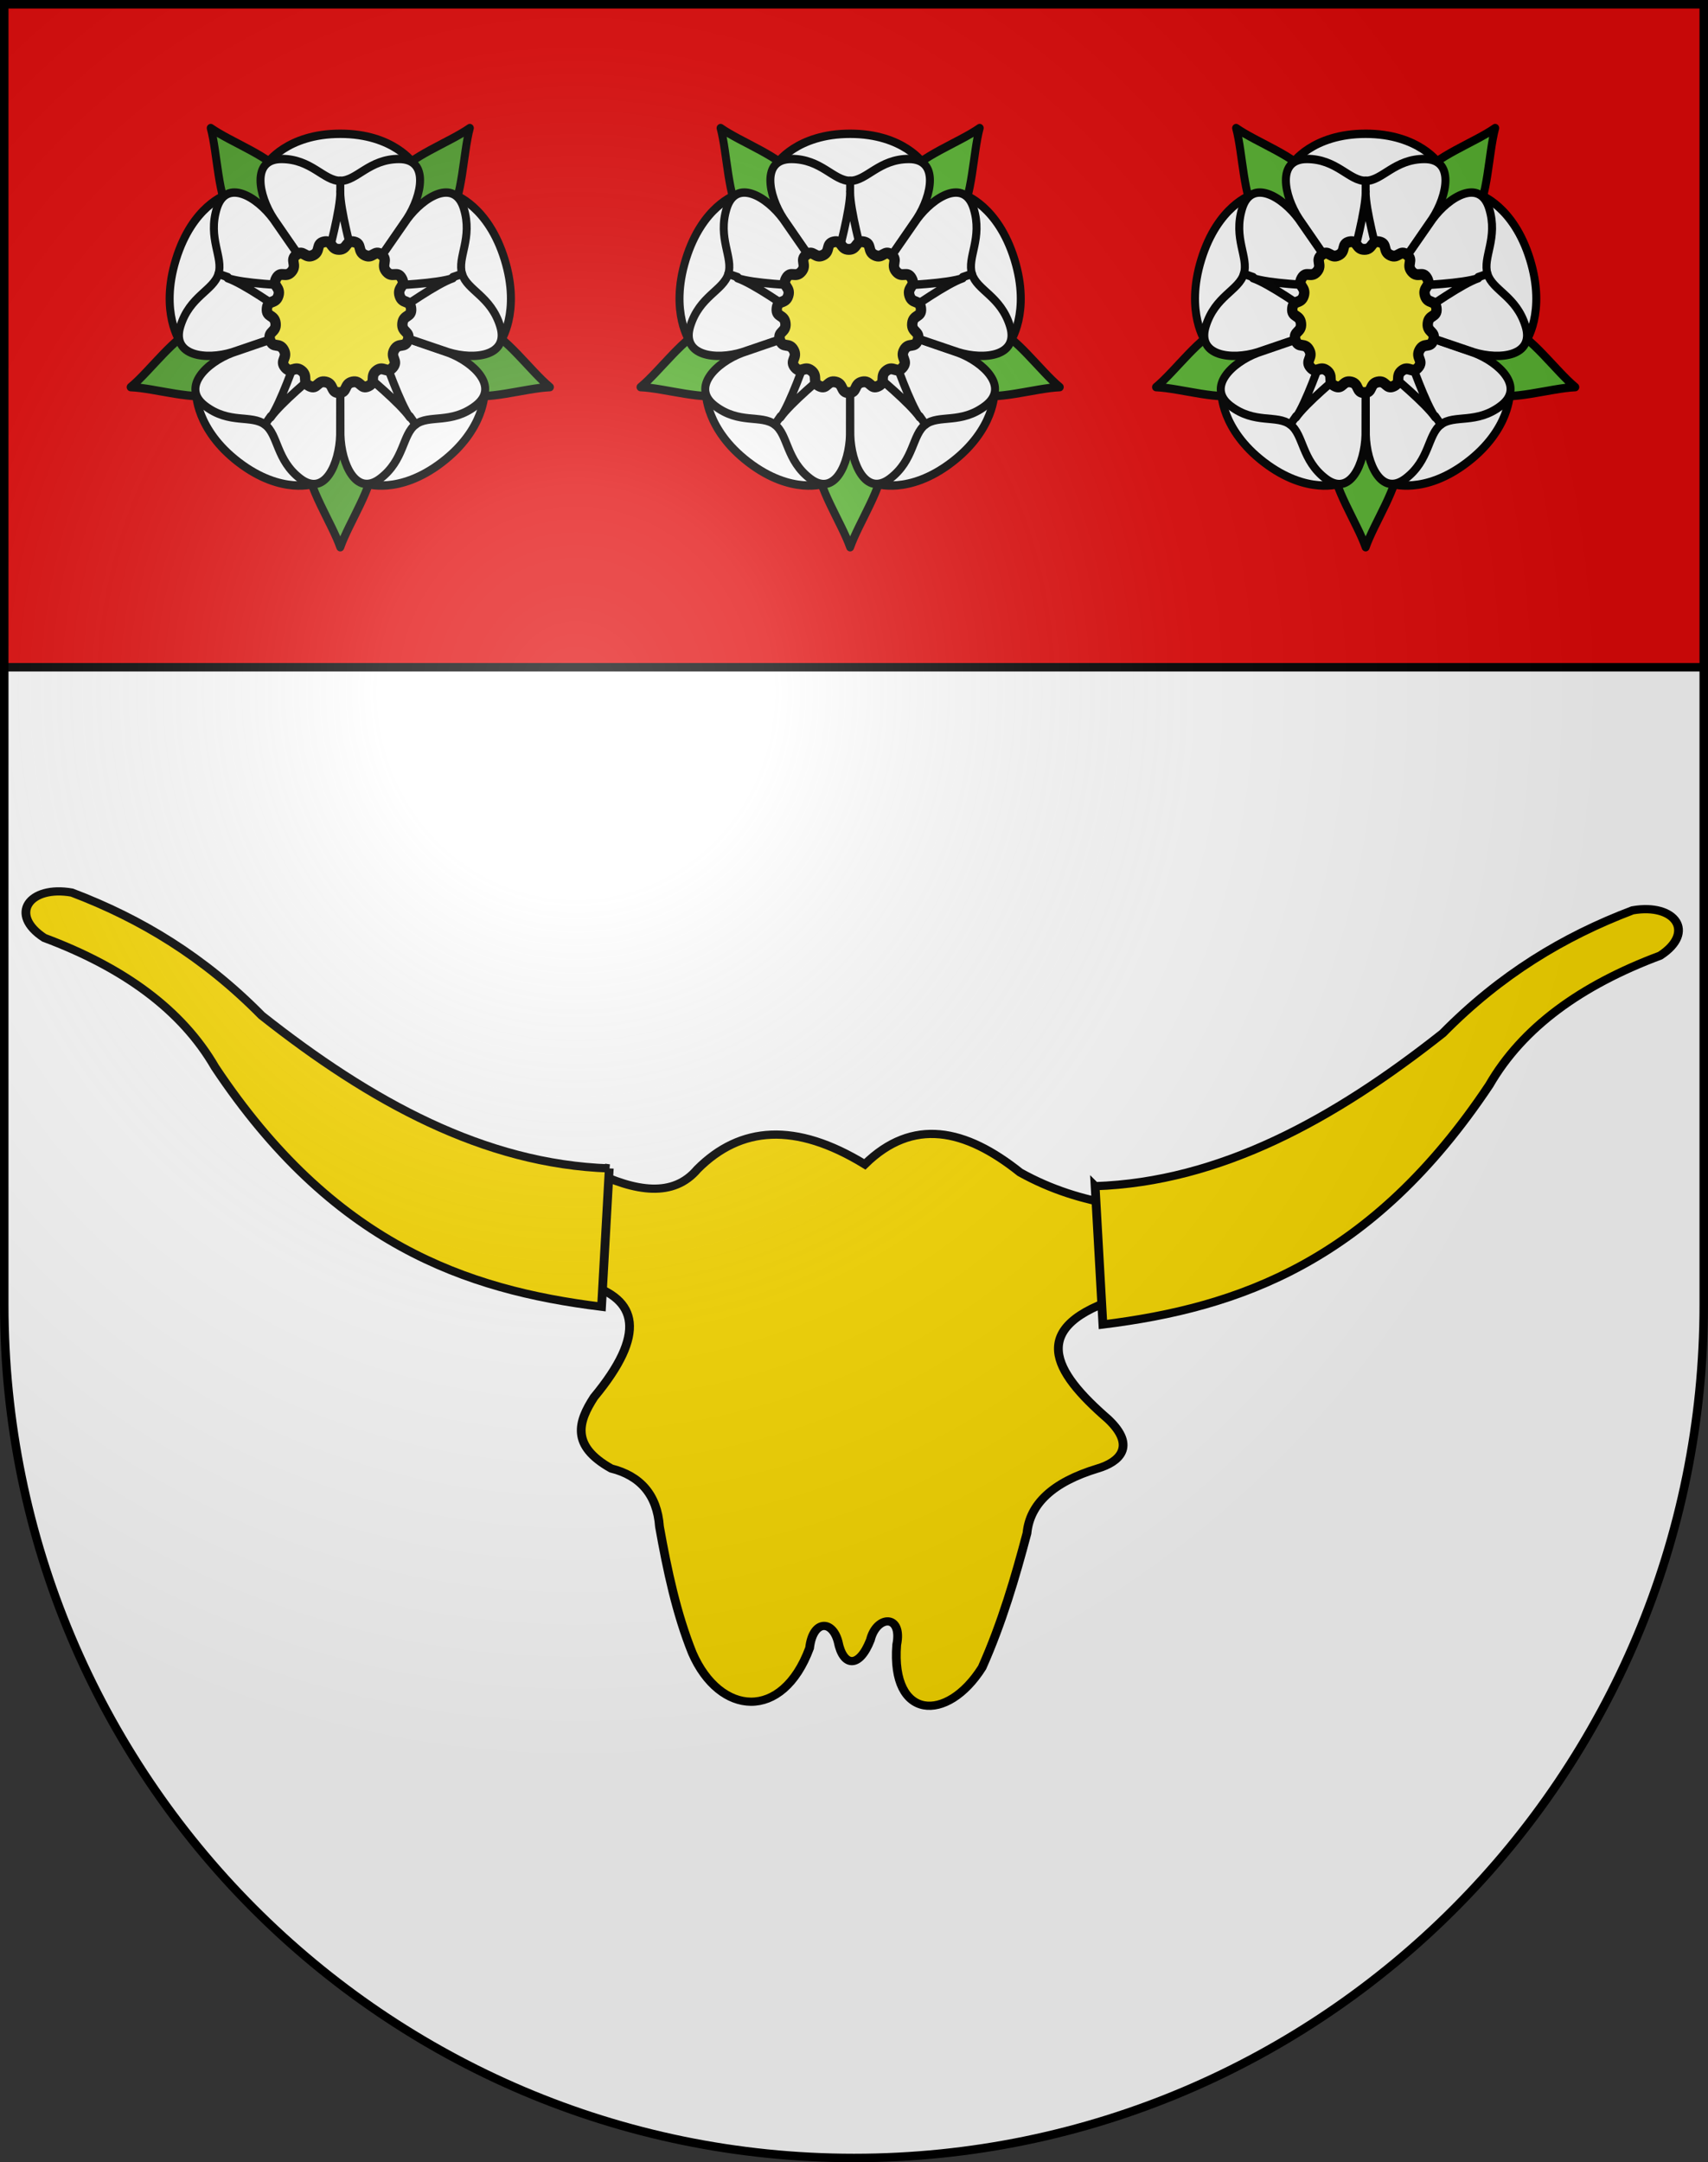 <?xml version="1.0" encoding="UTF-8"?>
<svg version="1.0" viewBox="0 0 603 763" xmlns="http://www.w3.org/2000/svg" xmlns:cc="http://creativecommons.org/ns#" xmlns:dc="http://purl.org/dc/elements/1.1/" xmlns:rdf="http://www.w3.org/1999/02/22-rdf-syntax-ns#" xmlns:xlink="http://www.w3.org/1999/xlink">
<rect x="0" y="0" width="603" height="763" fill="#333333" stroke="none"/>
<desc>Coat of Arms of Canton of Freiburg (Fribourg)</desc>
<defs>
<radialGradient id="a" cx="858.04" cy="579.93" r="300" gradientTransform="matrix(1.215 0 0 1.267 -839.19 -490.49)" gradientUnits="userSpaceOnUse">
<stop stop-color="#fff" stop-opacity=".314" offset="0"/>
<stop stop-color="#fff" stop-opacity=".251" offset=".19"/>
<stop stop-color="#6b6b6b" stop-opacity=".125" offset=".6"/>
<stop stop-opacity=".125" offset="1"/>
</radialGradient>
<clipPath id="b">
<path d="m1.5 1.5v458.87c0 166.31 134.31 301.13 300 301.13 165.69 0 300-134.82 300-301.13v-458.87h-600z" fill="none" stroke="#000" stroke-width="3"/>
</clipPath>
</defs>
<g>
<path d="m1.5 1.5v458.87c0 166.31 134.31 301.13 300 301.13 165.69 0 300-134.82 300-301.13v-458.87h-600z" fill="#fff"/>
<rect x="-62.59" y="-14.902" width="733.2" height="250.36" clip-path="url(#b)" fill="#e20909" stroke="#000" stroke-width="3"/>
<g transform="matrix(.452 0 0 .475 -16.142 -417.26)" stroke="#000">
<path d="m301.5 977.83c-41.818 0-57.51 22.386-57.51 22.386l57.51 112.54 57.51-112.54s-15.693-22.386-57.51-22.386zm-89.264 45.458s-26.14 8.005-39.062 47.776c-12.923 39.771 3.519 61.612 3.519 61.612l124.81-19.916-89.264-89.472zm9.955 198.63c33.83 24.58 59.684 15.693 59.684 15.693l19.625-124.85-112.68 57.246s-0.463 27.334 33.369 51.914zm207.63-150.86c-12.923-39.771-39.062-47.777-39.062-47.777l-89.264 89.473v0l19.626 124.85s25.853 8.889 59.685-15.691c33.831-24.58 33.368-51.914 33.368-51.914l-112.68-57.247 124.81 19.918c0-1e-3 16.442-21.843 3.519-61.615z" fill="#fff" stroke-linecap="round" stroke-linejoin="round" stroke-width="6.239"/>
<path d="m275.72 1222c0 18.193 18.97 44.52 25.779 62.975 6.81-18.455 25.778-44.781 25.778-62.975 0-18.191-25.771-109.13-25.778-109.16v-1e-3s-25.779 90.963-25.779 109.16zm137.56-99.942c-17.303-5.623-111.77-9.215-111.78-9.215 8e-3 0 78.546 52.626 95.849 58.249 17.305 5.621 48.204-4.283 67.86-5.057-15.448-12.179-34.624-38.356-51.928-43.977zm-26.763-82.373c10.694-14.721 10.822-47.168 16.161-66.102-16.357 10.929-47.178 21.077-57.872 35.797-10.695 14.719-43.307 103.46-43.307 103.46s74.322-58.439 85.018-73.158zm-85.018 73.157s-32.611-88.743-43.305-103.46c-10.695-14.72-41.516-24.868-57.873-35.797 5.34 18.935 5.468 51.382 16.162 66.102s85.016 73.158 85.016 73.158zm-163.71 53.191c19.657 0.773 50.557 10.68 67.86 5.057 17.304-5.623 95.849-58.248 95.849-58.248s-94.477 3.593-111.78 9.214c-17.305 5.623-36.48 31.798-51.928 43.977z" fill="#4f9e2c" stroke-linecap="round" stroke-linejoin="round" stroke-width="6.239"/>
<path d="m347.5 996.54c-23.5 0-33 16.25-46 16.25s-22.5-16.25-46-16.25-18 27-6 44.5l52 71.833 52-71.833c12-17.5 17.5-44.5-6-44.5z" fill="#fff" stroke-linecap="round" stroke-linejoin="round" stroke-width="6.239"/>
<path d="m205.08 1033.2c-7.263 22.35 5.257 36.406 1.239 48.771-4.017 12.363-22.407 16.377-29.669 38.727-7.262 22.351 20.116 25.462 40.468 19.458l84.387-27.258-52.249-71.653c-12.935-16.821-36.914-30.395-44.176-8.045z" fill="#fff" stroke-linecap="round" stroke-linejoin="round" stroke-width="6.239"/>
<path d="m195.91 1180c19.012 13.813 36.248 6.25 46.766 13.891 10.518 7.643 8.652 26.373 27.664 40.186s30.432-11.264 31.01-32.475l0.154-88.679-84.291 27.55c-19.995 7.103-40.314 25.715-21.303 39.527z" fill="#fff" stroke-linecap="round" stroke-linejoin="round" stroke-width="6.239"/>
<path d="m332.66 1234c19.012-13.813 17.146-32.543 27.663-40.186 10.518-7.641 27.755-0.078 46.768-13.891 19.011-13.813-1.309-32.424-21.303-39.527l-84.292-27.549 0.154 88.679c0.578 21.211 11.998 46.287 31.01 32.474z" fill="#fff" stroke-linecap="round" stroke-linejoin="round" stroke-width="6.239"/>
<path d="m426.35 1120.7c-7.26-22.349-25.65-26.363-29.669-38.727-4.017-12.363 8.502-26.42 1.24-48.771-7.262-22.349-31.24-8.774-44.176 8.045l-52.249 71.654 84.387 27.257c20.351 6.004 47.729 2.892 40.467-19.458z" fill="#fff" stroke-linecap="round" stroke-linejoin="round" stroke-width="6.239"/>
<path d="m340.33 1113.7c10.454-7.093 36.944-24.62 49.104-28.572-12.154 3.95-43.882 5.342-56.52 5.749l-19.415-14.105c-3.518-12.144-11.998-42.75-11.998-55.531 0 12.781-8.48 43.387-11.998 55.53l-19.414 14.106c-12.636-0.407-44.365-1.799-56.521-5.749 12.161 3.951 38.651 21.479 49.104 28.572l7.417 22.821c-4.293 11.893-15.42 41.639-22.933 51.979 7.516-10.346 32.372-30.123 42.347-37.873h23.996c9.976 7.75 34.831 27.527 42.348 37.871-7.513-10.338-18.641-40.084-22.934-51.977l7.417-22.821zm-28.766 30.974-10.063-2.518-10.064 2.518-6.662-7.951-9.621-3.88-0.717-10.35-5.504-8.793 5.504-8.795 0.716-10.35 9.622-3.879 6.662-7.952 10.064 2.517 10.063-2.516 6.663 7.951 9.621 3.88 0.717 10.349 5.504 8.795-5.504 8.793-0.717 10.35-9.62 3.878-6.664 7.953z" fill="#fff" stroke-linecap="round" stroke-linejoin="round" stroke-width="6.239"/>
<line x1="301.5" x2="301.5" y1="1012.8" y2="1020.4" fill="#fcef3c" stroke-linecap="round" stroke-linejoin="round" stroke-width="6.239"/>
<line x1="206.31" x2="213.57" y1="1081.9" y2="1084.3" fill="#fcef3c" stroke-linecap="round" stroke-linejoin="round" stroke-width="6.239"/>
<line x1="242.67" x2="247.15" y1="1193.8" y2="1187.7" fill="#fcef3c" stroke-linecap="round" stroke-linejoin="round" stroke-width="6.239"/>
<line x1="360.33" x2="355.85" y1="1193.8" y2="1187.7" fill="#fcef3c" stroke-linecap="round" stroke-linejoin="round" stroke-width="6.239"/>
<line x1="396.69" x2="389.43" y1="1081.9" y2="1084.3" fill="#fcef3c" stroke-linecap="round" stroke-linejoin="round" stroke-width="6.239"/>
<path transform="matrix(.605 0 0 .605 -388.59 939.69)" d="m1210.3 328.49c-5.7 9.873 5.855 12.965-1.774 21.437-7.628 8.472-11.911-2.696-21.134 4.005-9.223 6.701 0.075 14.225-10.34 18.862-10.415 4.637-9.785-7.308-20.936-4.938-11.151 2.37-5.717 13.026-17.118 13.026s-5.966-10.656-17.118-13.026c-11.151-2.37-10.521 9.575-20.936 4.938s-1.116-12.161-10.339-18.862c-9.223-6.701-13.506 4.468-21.134-4.005-7.628-8.472 3.927-11.564-1.774-21.437s-14.155-1.412-17.678-12.254c-3.523-10.842 8.29-8.967 7.099-20.305-1.192-11.338-12.357-7.047-11.166-18.385 1.192-11.338 11.221-4.82 14.744-15.662s-8.422-11.464-2.722-21.337c5.7-9.873 12.211 0.161 19.84-8.311 7.628-8.472-3.031-13.899 6.192-20.6s11.09 5.114 21.505 0.477 2.884-13.93 14.035-16.3c11.151-2.37 8.051 9.182 19.452 9.182s8.3-11.553 19.452-9.182 3.62 11.663 14.035 16.3 12.282-7.178 21.505-0.477-1.437 12.128 6.192 20.6c7.628 8.472 14.139-1.562 19.84 8.311 5.7 9.873-6.245 10.495-2.722 21.337s13.552 4.324 14.744 15.662c1.192 11.338-9.974 7.047-11.165 18.385-1.192 11.338 10.622 9.463 7.099 20.305s-11.978 2.381-17.678 12.254z" fill="#fcef3c" fill-rule="evenodd" stroke-linecap="square" stroke-width="13.424"/>
</g>
<g transform="matrix(.452 0 0 .475 163.86 -417.26)" stroke="#000">
<path d="m301.5 977.83c-41.818 0-57.51 22.386-57.51 22.386l57.51 112.54 57.51-112.54s-15.693-22.386-57.51-22.386zm-89.264 45.458s-26.14 8.005-39.062 47.776c-12.923 39.771 3.519 61.612 3.519 61.612l124.81-19.916-89.264-89.472zm9.955 198.63c33.83 24.58 59.684 15.693 59.684 15.693l19.625-124.85-112.68 57.246s-0.463 27.334 33.369 51.914zm207.63-150.86c-12.923-39.771-39.062-47.777-39.062-47.777l-89.264 89.473v0l19.626 124.85s25.853 8.889 59.685-15.691c33.831-24.58 33.368-51.914 33.368-51.914l-112.68-57.247 124.81 19.918c0-1e-3 16.442-21.843 3.519-61.615z" fill="#fff" stroke-linecap="round" stroke-linejoin="round" stroke-width="6.239"/>
<path d="m275.72 1222c0 18.193 18.97 44.52 25.779 62.975 6.81-18.455 25.778-44.781 25.778-62.975 0-18.191-25.771-109.13-25.778-109.16v-1e-3s-25.779 90.963-25.779 109.16zm137.56-99.942c-17.303-5.623-111.77-9.215-111.78-9.215 8e-3 0 78.546 52.626 95.849 58.249 17.305 5.621 48.204-4.283 67.86-5.057-15.448-12.179-34.624-38.356-51.928-43.977zm-26.763-82.373c10.694-14.721 10.822-47.168 16.161-66.102-16.357 10.929-47.178 21.077-57.872 35.797-10.695 14.719-43.307 103.46-43.307 103.46s74.322-58.439 85.018-73.158zm-85.018 73.157s-32.611-88.743-43.305-103.46c-10.695-14.72-41.516-24.868-57.873-35.797 5.34 18.935 5.468 51.382 16.162 66.102s85.016 73.158 85.016 73.158zm-163.71 53.191c19.657 0.773 50.557 10.68 67.86 5.057 17.304-5.623 95.849-58.248 95.849-58.248s-94.477 3.593-111.78 9.214c-17.305 5.623-36.48 31.798-51.928 43.977z" fill="#5ab532" stroke-linecap="round" stroke-linejoin="round" stroke-width="6.239"/>
<path d="m347.5 996.54c-23.5 0-33 16.25-46 16.25s-22.5-16.25-46-16.25-18 27-6 44.5l52 71.833 52-71.833c12-17.5 17.5-44.5-6-44.5z" fill="#fff" stroke-linecap="round" stroke-linejoin="round" stroke-width="6.239"/>
<path d="m205.08 1033.2c-7.263 22.35 5.257 36.406 1.239 48.771-4.017 12.363-22.407 16.377-29.669 38.727-7.262 22.351 20.116 25.462 40.468 19.458l84.387-27.258-52.249-71.653c-12.935-16.821-36.914-30.395-44.176-8.045z" fill="#fff" stroke-linecap="round" stroke-linejoin="round" stroke-width="6.239"/>
<path d="m195.91 1180c19.012 13.813 36.248 6.25 46.766 13.891 10.518 7.643 8.652 26.373 27.664 40.186s30.432-11.264 31.01-32.475l0.154-88.679-84.291 27.55c-19.995 7.103-40.314 25.715-21.303 39.527z" fill="#fff" stroke-linecap="round" stroke-linejoin="round" stroke-width="6.239"/>
<path d="m332.66 1234c19.012-13.813 17.146-32.543 27.663-40.186 10.518-7.641 27.755-0.078 46.768-13.891 19.011-13.813-1.309-32.424-21.303-39.527l-84.292-27.549 0.154 88.679c0.578 21.211 11.998 46.287 31.01 32.474z" fill="#fff" stroke-linecap="round" stroke-linejoin="round" stroke-width="6.239"/>
<path d="m426.35 1120.7c-7.26-22.349-25.65-26.363-29.669-38.727-4.017-12.363 8.502-26.42 1.24-48.771-7.262-22.349-31.24-8.774-44.176 8.045l-52.249 71.654 84.387 27.257c20.351 6.004 47.729 2.892 40.467-19.458z" fill="#fff" stroke-linecap="round" stroke-linejoin="round" stroke-width="6.239"/>
<path d="m340.33 1113.7c10.454-7.093 36.944-24.62 49.104-28.572-12.154 3.95-43.882 5.342-56.52 5.749l-19.415-14.105c-3.518-12.144-11.998-42.75-11.998-55.531 0 12.781-8.48 43.387-11.998 55.53l-19.414 14.106c-12.636-0.407-44.365-1.799-56.521-5.749 12.161 3.951 38.651 21.479 49.104 28.572l7.417 22.821c-4.293 11.893-15.42 41.639-22.933 51.979 7.516-10.346 32.372-30.123 42.347-37.873h23.996c9.976 7.75 34.831 27.527 42.348 37.871-7.513-10.338-18.641-40.084-22.934-51.977l7.417-22.821zm-28.766 30.974-10.063-2.518-10.064 2.518-6.662-7.951-9.621-3.88-0.717-10.35-5.504-8.793 5.504-8.795 0.716-10.35 9.622-3.879 6.662-7.952 10.064 2.517 10.063-2.516 6.663 7.951 9.621 3.88 0.717 10.349 5.504 8.795-5.504 8.793-0.717 10.35-9.62 3.878-6.664 7.953z" fill="#fff" stroke-linecap="round" stroke-linejoin="round" stroke-width="6.239"/>
<line x1="301.5" x2="301.5" y1="1012.8" y2="1020.4" fill="#fff" stroke-linecap="round" stroke-linejoin="round" stroke-width="6.239"/>
<line x1="206.31" x2="213.57" y1="1081.9" y2="1084.3" fill="#fff" stroke-linecap="round" stroke-linejoin="round" stroke-width="6.239"/>
<line x1="242.67" x2="247.15" y1="1193.8" y2="1187.7" fill="#fff" stroke-linecap="round" stroke-linejoin="round" stroke-width="6.239"/>
<line x1="360.33" x2="355.85" y1="1193.8" y2="1187.7" fill="#fff" stroke-linecap="round" stroke-linejoin="round" stroke-width="6.239"/>
<line x1="396.69" x2="389.43" y1="1081.9" y2="1084.3" fill="#fff" stroke-linecap="round" stroke-linejoin="round" stroke-width="6.239"/>
<path transform="matrix(.605 0 0 .605 -388.59 939.69)" d="m1210.3 328.49c-5.7 9.873 5.855 12.965-1.774 21.437-7.628 8.472-11.911-2.696-21.134 4.005-9.223 6.701 0.075 14.225-10.34 18.862-10.415 4.637-9.785-7.308-20.936-4.938-11.151 2.37-5.717 13.026-17.118 13.026s-5.966-10.656-17.118-13.026c-11.151-2.37-10.521 9.575-20.936 4.938s-1.116-12.161-10.339-18.862c-9.223-6.701-13.506 4.468-21.134-4.005-7.628-8.472 3.927-11.564-1.774-21.437s-14.155-1.412-17.678-12.254c-3.523-10.842 8.29-8.967 7.099-20.305-1.192-11.338-12.357-7.047-11.166-18.385 1.192-11.338 11.221-4.82 14.744-15.662s-8.422-11.464-2.722-21.337c5.7-9.873 12.211 0.161 19.84-8.311 7.628-8.472-3.031-13.899 6.192-20.6s11.09 5.114 21.505 0.477 2.884-13.93 14.035-16.3c11.151-2.37 8.051 9.182 19.452 9.182s8.3-11.553 19.452-9.182 3.62 11.663 14.035 16.3 12.282-7.178 21.505-0.477-1.437 12.128 6.192 20.6c7.628 8.472 14.139-1.562 19.84 8.311 5.7 9.873-6.245 10.495-2.722 21.337s13.552 4.324 14.744 15.662c1.192 11.338-9.974 7.047-11.165 18.385-1.192 11.338 10.622 9.463 7.099 20.305s-11.978 2.381-17.678 12.254z" fill="#fcef3c" fill-rule="evenodd" stroke-linecap="square" stroke-width="13.424"/>
</g>
<g transform="matrix(.452 0 0 .475 345.86 -417.26)" stroke="#000">
<path d="m301.5 977.83c-41.818 0-57.51 22.386-57.51 22.386l57.51 112.54 57.51-112.54s-15.693-22.386-57.51-22.386zm-89.264 45.458s-26.14 8.005-39.062 47.776c-12.923 39.771 3.519 61.612 3.519 61.612l124.81-19.916-89.264-89.472zm9.955 198.63c33.83 24.58 59.684 15.693 59.684 15.693l19.625-124.85-112.68 57.246s-0.463 27.334 33.369 51.914zm207.63-150.86c-12.923-39.771-39.062-47.777-39.062-47.777l-89.264 89.473v0l19.626 124.85s25.853 8.889 59.685-15.691c33.831-24.58 33.368-51.914 33.368-51.914l-112.68-57.247 124.81 19.918c0-1e-3 16.442-21.843 3.519-61.615z" fill="#fff" stroke-linecap="round" stroke-linejoin="round" stroke-width="6.239"/>
<path d="m275.72 1222c0 18.193 18.97 44.52 25.779 62.975 6.81-18.455 25.778-44.781 25.778-62.975 0-18.191-25.771-109.13-25.778-109.16v-1e-3s-25.779 90.963-25.779 109.16zm137.56-99.942c-17.303-5.623-111.77-9.215-111.78-9.215 8e-3 0 78.546 52.626 95.849 58.249 17.305 5.621 48.204-4.283 67.86-5.057-15.448-12.179-34.624-38.356-51.928-43.977zm-26.763-82.373c10.694-14.721 10.822-47.168 16.161-66.102-16.357 10.929-47.178 21.077-57.872 35.797-10.695 14.719-43.307 103.46-43.307 103.46s74.322-58.439 85.018-73.158zm-85.018 73.157s-32.611-88.743-43.305-103.46c-10.695-14.72-41.516-24.868-57.873-35.797 5.34 18.935 5.468 51.382 16.162 66.102s85.016 73.158 85.016 73.158zm-163.71 53.191c19.657 0.773 50.557 10.68 67.86 5.057 17.304-5.623 95.849-58.248 95.849-58.248s-94.477 3.593-111.78 9.214c-17.305 5.623-36.48 31.798-51.928 43.977z" fill="#5ab532" stroke-linecap="round" stroke-linejoin="round" stroke-width="6.239"/>
<path d="m347.5 996.54c-23.5 0-33 16.25-46 16.25s-22.5-16.25-46-16.25-18 27-6 44.5l52 71.833 52-71.833c12-17.5 17.5-44.5-6-44.5z" fill="#fff" stroke-linecap="round" stroke-linejoin="round" stroke-width="6.239"/>
<path d="m205.08 1033.2c-7.263 22.35 5.257 36.406 1.239 48.771-4.017 12.363-22.407 16.377-29.669 38.727-7.262 22.351 20.116 25.462 40.468 19.458l84.387-27.258-52.249-71.653c-12.935-16.821-36.914-30.395-44.176-8.045z" fill="#fff" stroke-linecap="round" stroke-linejoin="round" stroke-width="6.239"/>
<path d="m195.91 1180c19.012 13.813 36.248 6.25 46.766 13.891 10.518 7.643 8.652 26.373 27.664 40.186s30.432-11.264 31.01-32.475l0.154-88.679-84.291 27.55c-19.995 7.103-40.314 25.715-21.303 39.527z" fill="#fff" stroke-linecap="round" stroke-linejoin="round" stroke-width="6.239"/>
<path d="m332.66 1234c19.012-13.813 17.146-32.543 27.663-40.186 10.518-7.641 27.755-0.078 46.768-13.891 19.011-13.813-1.309-32.424-21.303-39.527l-84.292-27.549 0.154 88.679c0.578 21.211 11.998 46.287 31.01 32.474z" fill="#fff" stroke-linecap="round" stroke-linejoin="round" stroke-width="6.239"/>
<path d="m426.35 1120.7c-7.26-22.349-25.65-26.363-29.669-38.727-4.017-12.363 8.502-26.42 1.24-48.771-7.262-22.349-31.24-8.774-44.176 8.045l-52.249 71.654 84.387 27.257c20.351 6.004 47.729 2.892 40.467-19.458z" fill="#fff" stroke-linecap="round" stroke-linejoin="round" stroke-width="6.239"/>
<path d="m340.33 1113.7c10.454-7.093 36.944-24.62 49.104-28.572-12.154 3.95-43.882 5.342-56.52 5.749l-19.415-14.105c-3.518-12.144-11.998-42.75-11.998-55.531 0 12.781-8.48 43.387-11.998 55.53l-19.414 14.106c-12.636-0.407-44.365-1.799-56.521-5.749 12.161 3.951 38.651 21.479 49.104 28.572l7.417 22.821c-4.293 11.893-15.42 41.639-22.933 51.979 7.516-10.346 32.372-30.123 42.347-37.873h23.996c9.976 7.75 34.831 27.527 42.348 37.871-7.513-10.338-18.641-40.084-22.934-51.977l7.417-22.821zm-28.766 30.974-10.063-2.518-10.064 2.518-6.662-7.951-9.621-3.88-0.717-10.35-5.504-8.793 5.504-8.795 0.716-10.35 9.622-3.879 6.662-7.952 10.064 2.517 10.063-2.516 6.663 7.951 9.621 3.88 0.717 10.349 5.504 8.795-5.504 8.793-0.717 10.35-9.62 3.878-6.664 7.953z" fill="#fff" stroke-linecap="round" stroke-linejoin="round" stroke-width="6.239"/>
<line x1="301.5" x2="301.5" y1="1012.8" y2="1020.4" fill="#fff" stroke-linecap="round" stroke-linejoin="round" stroke-width="6.239"/>
<line x1="206.31" x2="213.57" y1="1081.9" y2="1084.3" fill="#fff" stroke-linecap="round" stroke-linejoin="round" stroke-width="6.239"/>
<line x1="242.67" x2="247.15" y1="1193.8" y2="1187.7" fill="#fff" stroke-linecap="round" stroke-linejoin="round" stroke-width="6.239"/>
<line x1="360.33" x2="355.85" y1="1193.8" y2="1187.7" fill="#fff" stroke-linecap="round" stroke-linejoin="round" stroke-width="6.239"/>
<line x1="396.69" x2="389.43" y1="1081.9" y2="1084.3" fill="#fff" stroke-linecap="round" stroke-linejoin="round" stroke-width="6.239"/>
<path transform="matrix(.605 0 0 .605 -388.59 939.69)" d="m1210.3 328.49c-5.7 9.873 5.855 12.965-1.774 21.437-7.628 8.472-11.911-2.696-21.134 4.005-9.223 6.701 0.075 14.225-10.34 18.862-10.415 4.637-9.785-7.308-20.936-4.938-11.151 2.37-5.717 13.026-17.118 13.026s-5.966-10.656-17.118-13.026c-11.151-2.37-10.521 9.575-20.936 4.938s-1.116-12.161-10.339-18.862c-9.223-6.701-13.506 4.468-21.134-4.005-7.628-8.472 3.927-11.564-1.774-21.437s-14.155-1.412-17.678-12.254c-3.523-10.842 8.29-8.967 7.099-20.305-1.192-11.338-12.357-7.047-11.166-18.385 1.192-11.338 11.221-4.82 14.744-15.662s-8.422-11.464-2.722-21.337c5.7-9.873 12.211 0.161 19.84-8.311 7.628-8.472-3.031-13.899 6.192-20.6s11.09 5.114 21.505 0.477 2.884-13.93 14.035-16.3c11.151-2.37 8.051 9.182 19.452 9.182s8.3-11.553 19.452-9.182 3.62 11.663 14.035 16.3 12.282-7.178 21.505-0.477-1.437 12.128 6.192 20.6c7.628 8.472 14.139-1.562 19.84 8.311 5.7 9.873-6.245 10.495-2.722 21.337s13.552 4.324 14.744 15.662c1.192 11.338-9.974 7.047-11.165 18.385-1.192 11.338 10.622 9.463 7.099 20.305s-11.978 2.381-17.678 12.254z" fill="#fcef3c" fill-rule="evenodd" stroke-linecap="square" stroke-width="13.424"/>
</g>
<g transform="matrix(.957 0 0 .897 -54.945 -80.455)" fill="#fcdb00" stroke="#000" stroke-width="3.237">
<path d="m275.89 550.28c16.091 8.364 29.946 10.582 38.818-0.636 15.855-16.927 36.127-18.618 61.746-1.909 17.691-18.491 37.018-14.073 57.273 3.182 11.436 6.8 23.127 10.6 35 12.727l2.546 36.273c-35.236 11.618-25.418 29.273-5.091 48.055 10.691 10.782 4.018 16.964-3.818 19.418-16.746 5.418-25.055 14.055-26.091 25.455-4.382 17.6-9.2 35.2-16.546 52.818-13 21.982-33.691 20.691-31.509-8.909 2.309-12.2-7.436-11.709-9.709-1.909-4.164 11.327-10.073 10.655-11.927 0.636-2.182-8.673-9.309-8.491-10.509 2.546-10.055 28.946-33.164 26.727-43.273 1.909-5.836-15.509-9.218-32.436-12.091-49.637-0.855-12.655-7.2-20.073-17.818-22.909-15.164-9.073-12.073-18.527-6.364-28 19.455-25.036 16.218-38.691-2.546-44.564l1.909-44.546z" fill-rule="evenodd"/>
<path d="m461.41 556.33 2.873 54.418c50.182-6.636 99.146-24.746 142.55-94.2 12.273-22.655 33.8-39.273 63.018-50.909 13.291-9.218 5.527-20.782-10.182-17.818-25.527 10.327-48.727 25.327-70.018 48.364-40.2 33.891-82.109 58.473-128.24 60.146z"/>
<path d="m282.18 549.34-2.855 54.418c-50.2-6.636-99.164-24.746-142.56-94.2-12.273-22.655-33.8-39.273-63.018-50.909-13.291-9.218-5.527-20.782 10.182-17.818 25.527 10.327 48.727 25.327 70.018 48.364 40.2 33.891 82.109 58.473 128.24 60.146z"/>
</g>
<path d="m1.5 1.5v458.87c0 166.31 134.31 301.13 300 301.13 165.69 0 300-134.82 300-301.13v-458.87h-600z" fill="url(#a)"/>
<path d="m1.5 1.5v458.87c0 166.31 134.31 301.13 300 301.13 165.69 0 300-134.82 300-301.13v-458.87h-600z" fill="none" stroke="#000" stroke-width="3"/>
</g>
</svg>
